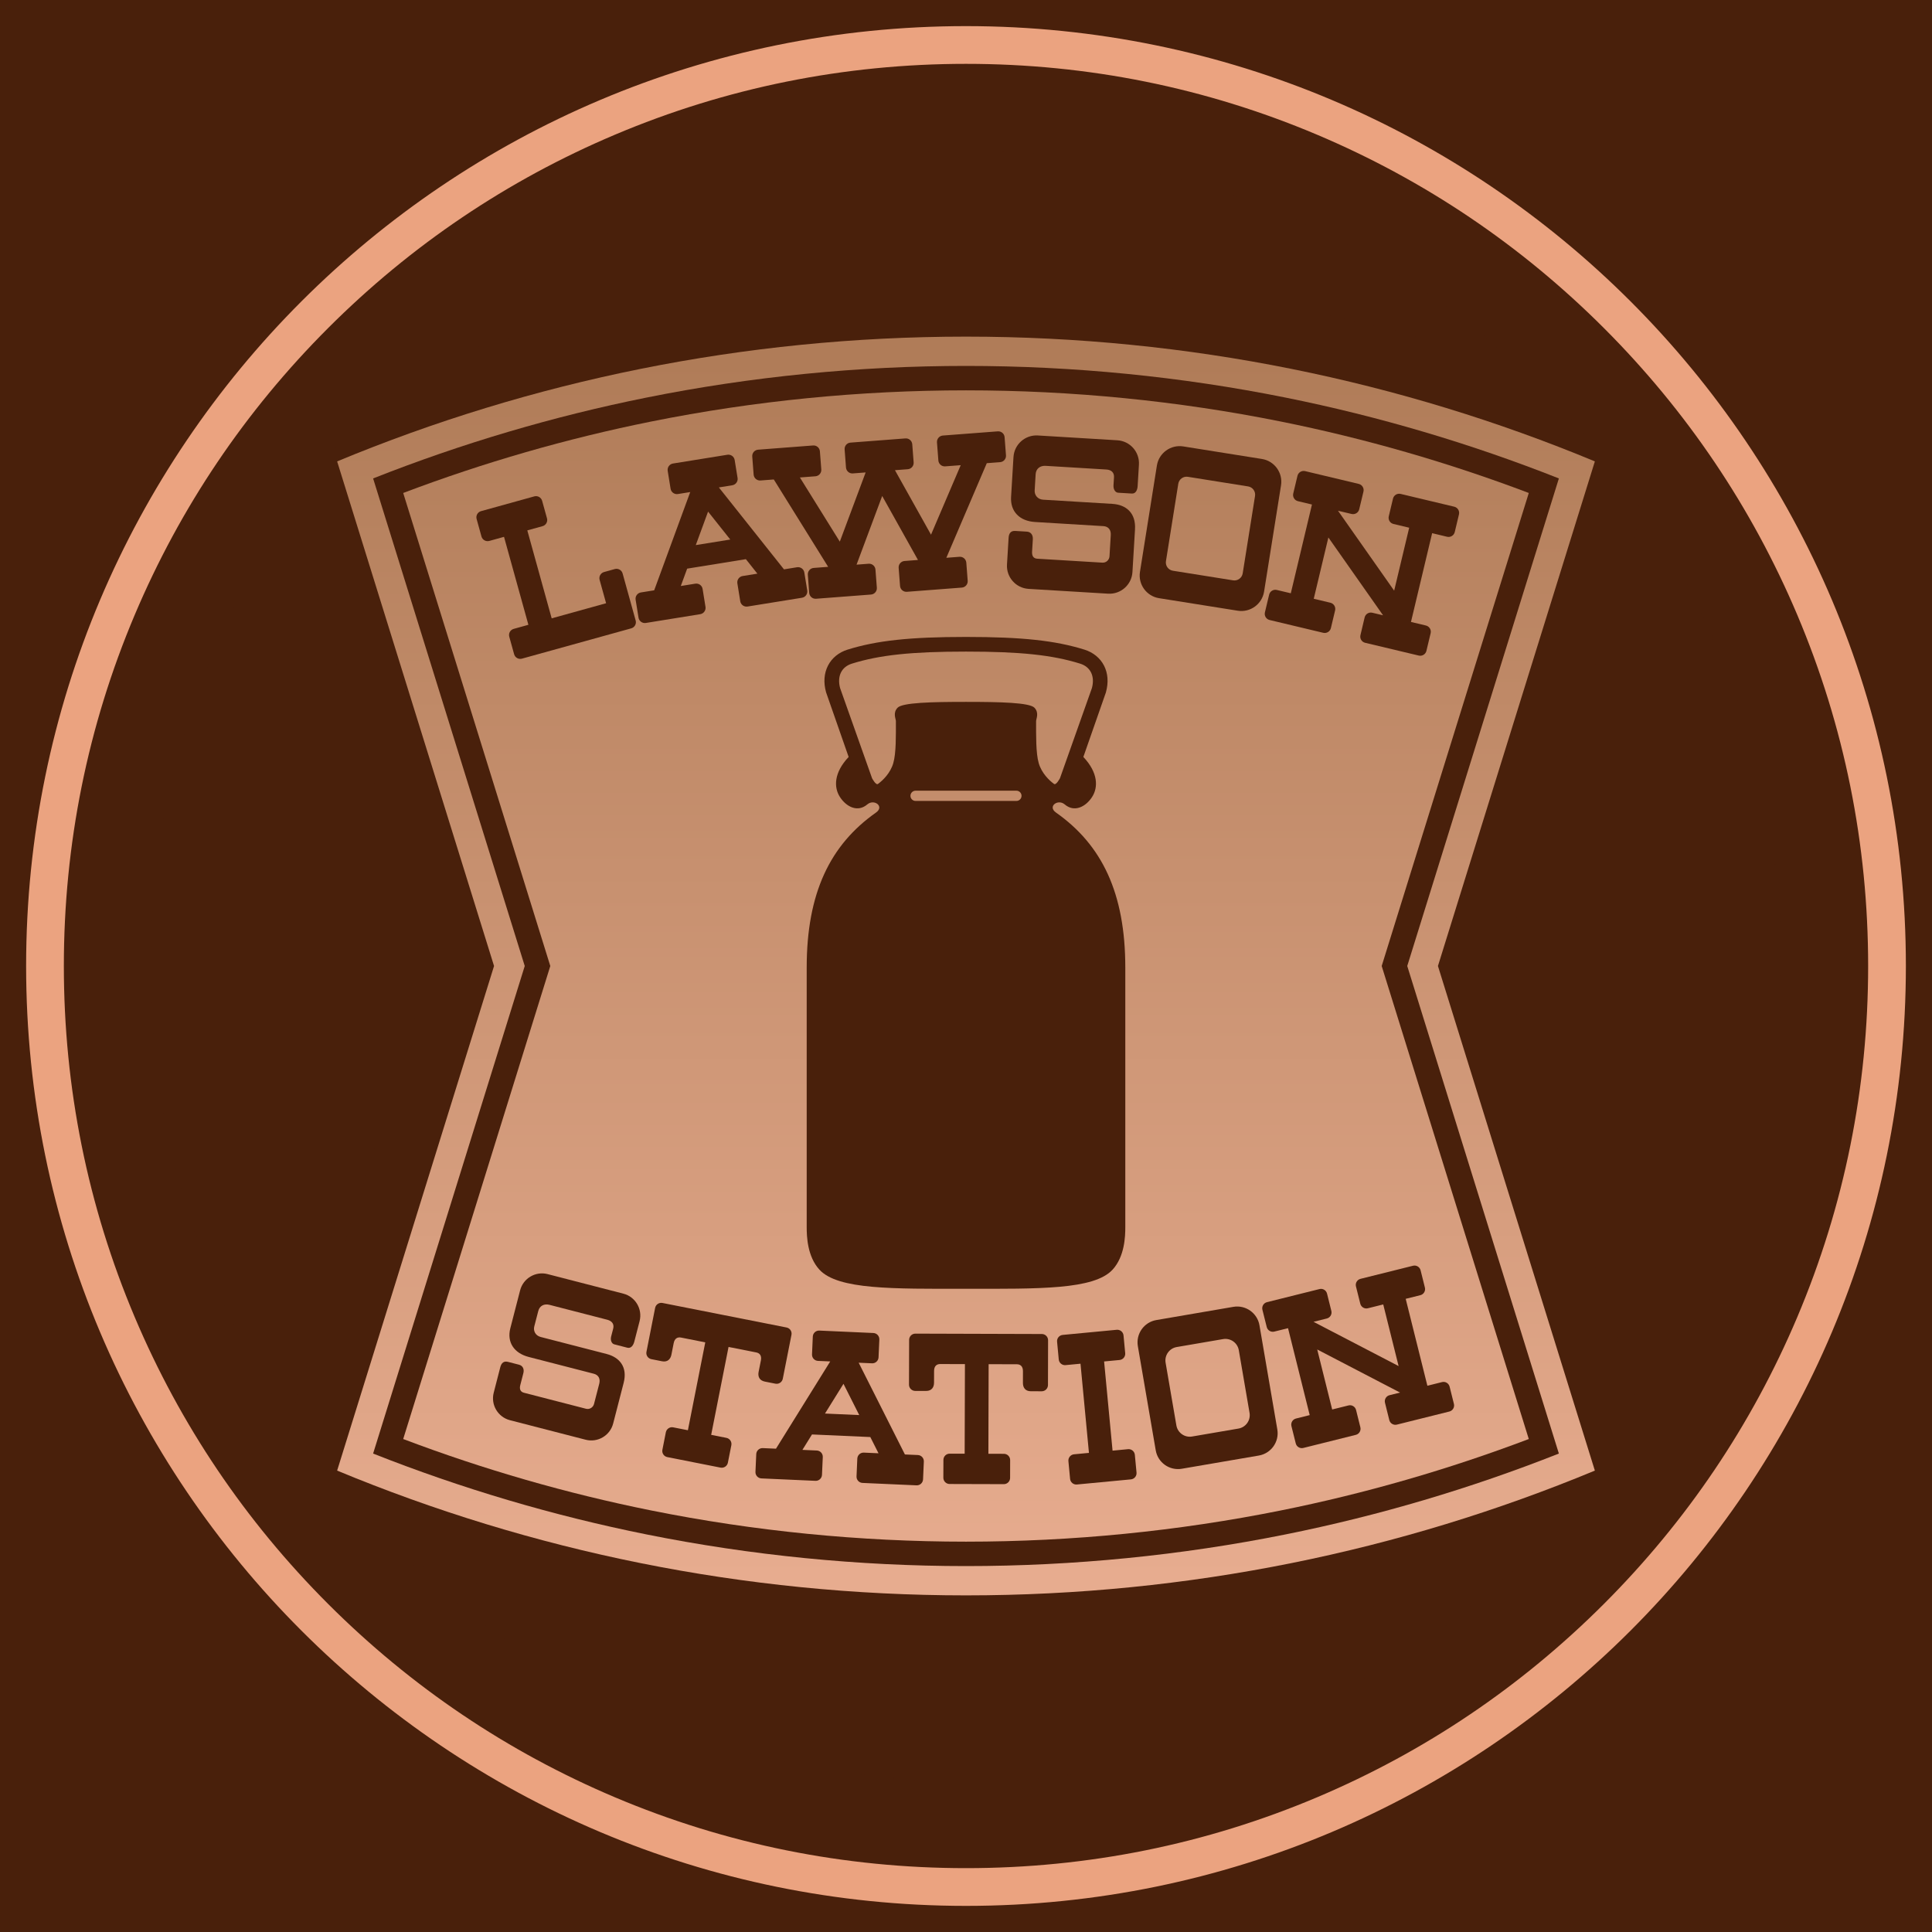 <?xml version="1.0" encoding="utf-8"?>
<!-- Generator: Adobe Illustrator 16.0.0, SVG Export Plug-In . SVG Version: 6.00 Build 0)  -->
<!DOCTYPE svg PUBLIC "-//W3C//DTD SVG 1.0//EN" "http://www.w3.org/TR/2001/REC-SVG-20010904/DTD/svg10.dtd">
<svg version="1.0" xmlns="http://www.w3.org/2000/svg" xmlns:xlink="http://www.w3.org/1999/xlink" x="0px" y="0px" width="512px"
	 height="512px" viewBox="0 0 512 512" enable-background="new 0 0 512 512" xml:space="preserve">
<g id="Background_Color">
	<rect fill="#49200B" width="512" height="512"/>
</g>
<g id="Container">
	<path fill="#AEC7CE" d="M297.451,223H298C298,223,297.716,221.704,297.451,223z"/>
	<g>
		<path fill="#49200B" d="M255.999,438.791c-59.846,0-117.979-11.537-172.789-34.291l-13.477-5.594L114.172,256L69.733,113.091
			l13.477-5.594c54.812-22.751,112.947-34.287,172.789-34.287c59.841,0,117.976,11.536,172.79,34.287l13.478,5.594L397.825,256
			l44.441,142.906L428.79,404.5C373.979,427.254,315.843,438.791,255.999,438.791z"/>
		<linearGradient id="SVGID_1_" gradientUnits="userSpaceOnUse" x1="256" y1="418.333" x2="256" y2="95.846">
			<stop  offset="0" style="stop-color:#E7AC8F"/>
			<stop  offset="1" style="stop-color:#B07C58"/>
		</linearGradient>
		<path fill="url(#SVGID_1_)" d="M422.655,122.274c-51.328-21.304-107.621-33.064-166.656-33.064
			c-59.036,0-115.328,11.76-166.654,33.064L130.928,256L89.345,389.723c51.326,21.308,107.618,33.068,166.654,33.068
			c59.035,0,115.328-11.761,166.656-33.068L381.069,256L422.655,122.274z"/>
		<path fill="#49200B" d="M372.935,256l40.182-129.211c-23.414-9.263-47.748-16.462-72.428-21.424
			c-27.689-5.57-56.188-8.392-84.689-8.392c-28.504,0-56.995,2.822-84.686,8.392c-24.684,4.962-49.014,12.161-72.434,21.424
			L139.062,256L98.88,385.209c23.42,9.263,47.75,16.465,72.434,21.426c27.69,5.568,56.182,8.393,84.686,8.393
			c28.502,0,57-2.824,84.689-8.393c24.68-4.961,49.014-12.163,72.428-21.426L372.935,256z"/>
		<g>
			<linearGradient id="SVGID_2_" gradientUnits="userSpaceOnUse" x1="256" y1="418.332" x2="256" y2="95.846">
				<stop  offset="0" style="stop-color:#E7AC8F"/>
				<stop  offset="1" style="stop-color:#B07C58"/>
			</linearGradient>
			<path fill="url(#SVGID_2_)" d="M366.163,256l38.982-125.357c-21.334-8.085-43.422-14.448-65.73-18.936
				c-27.275-5.482-55.34-8.263-83.416-8.263s-56.141,2.781-83.41,8.263c-22.316,4.488-44.398,10.851-65.736,18.936
				C114.569,155.453,145.834,256,145.834,256l-38.981,125.357c21.338,8.085,43.42,14.447,65.736,18.934
				c27.27,5.484,55.334,8.266,83.41,8.266s56.141-2.781,83.416-8.266c22.309-4.486,44.396-10.849,65.73-18.934L366.163,256z"/>
		</g>
		<g>
			<path fill="#49200B" d="M285.39,393.407c-0.912,0.088-1.719-0.581-1.807-1.491l-0.443-4.705c-0.088-0.912,0.584-1.719,1.49-1.807
				l3.953-0.375l-2.238-23.634l-3.955,0.374c-0.912,0.088-1.719-0.582-1.807-1.494l-0.443-4.705
				c-0.088-0.908,0.578-1.716,1.49-1.804l14.311-1.359c0.912-0.085,1.719,0.585,1.807,1.497l0.445,4.701
				c0.088,0.91-0.586,1.72-1.492,1.808l-4.1,0.389l2.24,23.635l4.1-0.39c0.912-0.087,1.719,0.582,1.807,1.494l0.445,4.705
				c0.088,0.91-0.58,1.72-1.492,1.805L285.39,393.407z"/>
			<path fill="#49200B" d="M276.104,353.527c0.912,0,1.654,0.745,1.648,1.66l-0.029,11.865c-0.006,0.916-0.748,1.656-1.666,1.652
				l-2.871-0.008c-1.516-0.004-2.105-1.018-2.1-2.199l0.006-3.126c0.006-1.351-0.756-1.825-1.598-1.825l-7.496-0.023l-0.064,23.744
				l4.117,0.012c0.912,0.002,1.654,0.745,1.648,1.66l-0.012,4.725c-0.006,0.916-0.748,1.656-1.66,1.652l-14.375-0.041
				c-0.918-0.002-1.654-0.748-1.654-1.664l0.018-4.722c0-0.915,0.742-1.657,1.66-1.651l3.971,0.008l0.07-23.74l-6.567-0.02
				c-0.842,0-1.608,0.467-1.608,1.818l-0.012,3.123c0,1.182-0.596,2.193-2.117,2.189l-2.871-0.008
				c-0.912-0.004-1.654-0.749-1.648-1.661l0.035-11.866c0-0.914,0.742-1.658,1.66-1.654L276.104,353.527z"/>
			<path fill="#49200B" d="M208.442,351.799c0.9,0.178,1.486,1.05,1.305,1.947l-2.299,11.641c-0.182,0.897-1.053,1.482-1.947,1.305
				l-2.818-0.557c-1.486-0.295-1.871-1.402-1.644-2.561l0.608-3.064c0.258-1.328-0.393-1.936-1.223-2.1l-7.351-1.453l-4.603,23.293
				l4.035,0.797c0.9,0.176,1.485,1.047,1.311,1.945l-0.918,4.637c-0.176,0.898-1.053,1.482-1.948,1.305l-14.099-2.787
				c-0.901-0.178-1.486-1.049-1.305-1.947l0.912-4.635c0.182-0.896,1.053-1.482,1.947-1.303l3.895,0.768l4.604-23.289l-6.439-1.275
				c-0.83-0.163-1.666,0.152-1.93,1.477l-0.603,3.064c-0.228,1.158-1.006,2.039-2.497,1.743l-2.812-0.556
				c-0.9-0.178-1.486-1.049-1.305-1.947l2.299-11.641c0.176-0.897,1.047-1.482,1.947-1.304L208.442,351.799z"/>
			<path fill="#49200B" d="M162.782,356.261l3.467,0.896c0.988,0.257,1.598-0.646,1.854-1.635l1.393-5.395
				c0.824-3.205-1.1-6.471-4.305-7.296l-20.064-5.176c-3.198-0.827-6.467,1.1-7.292,4.302l-2.597,10.053
				c-0.947,3.682,0.977,6.594,4.865,7.596l17.27,4.453c1.205,0.313,1.777,1.293,1.434,2.639l-1.387,5.377
				c-0.223,0.848-1.105,1.525-2.141,1.257l-16.415-4.233c-0.988-0.258-1.251-1.004-0.977-2.064l0.802-3.114
				c0.292-1.132-0.164-2.003-1.152-2.261l-2.912-0.748c-1.064-0.275-1.737,0.217-2.047,1.421l-1.737,6.739
				c-0.831,3.202,1.1,6.469,4.298,7.296l20.064,5.175c3.199,0.825,6.469-1.099,7.293-4.303l2.777-10.762
				c1.076-4.175-1.041-6.76-4.508-7.657l-17.48-4.509c-1.415-0.365-1.994-1.646-1.701-2.777l1.059-4.092
				c0.361-1.418,1.572-2.012,2.988-1.646l15.286,3.944c1.274,0.328,1.89,1.167,1.579,2.371l-0.532,2.051
				C161.712,355.152,162.073,356.076,162.782,356.261z"/>
			<path fill="#49200B" d="M376.409,343.237c0.889-0.222,1.426-1.122,1.205-2.012l-1.141-4.581c-0.223-0.89-1.123-1.431-2.012-1.209
				l-13.906,3.469c-0.891,0.223-1.434,1.119-1.211,2.008l1.146,4.586c0.221,0.889,1.121,1.43,2.012,1.207l4.07-1.015l4.074,16.333
				l-22.549-11.728l3.52-0.878c0.891-0.222,1.428-1.119,1.205-2.008l-1.141-4.585c-0.221-0.89-1.121-1.431-2.006-1.208
				l-13.912,3.471c-0.889,0.22-1.426,1.12-1.211,2.01l1.146,4.582c0.223,0.889,1.123,1.43,2.006,1.207l3.639-0.906l5.742,23.037
				l-3.631,0.907c-0.891,0.22-1.428,1.12-1.211,2.006l1.146,4.585c0.221,0.889,1.123,1.43,2.012,1.207l13.906-3.471
				c0.889-0.219,1.426-1.119,1.205-2.008l-1.141-4.586c-0.223-0.886-1.123-1.426-2.006-1.204l-4.322,1.075l-3.965-15.902
				l21.953,11.418l-2.789,0.695c-0.889,0.223-1.428,1.12-1.205,2.01l1.141,4.584c0.223,0.889,1.123,1.428,2.012,1.205l13.906-3.469
				c0.889-0.222,1.428-1.119,1.211-2.008l-1.146-4.586c-0.223-0.889-1.123-1.43-2.006-1.207l-3.883,0.971l-5.748-23.035
				L376.409,343.237z"/>
			<path fill="#49200B" d="M162.928,150.803l-2.843,0.79c-0.9,0.249-1.426,1.178-1.181,2.076l1.72,6.193l-14.422,4.003
				l-6.461-23.307l4.041-1.12c0.9-0.249,1.426-1.182,1.175-2.079l-1.286-4.638c-0.252-0.897-1.182-1.424-2.076-1.175l-14.111,3.913
				c-0.896,0.248-1.423,1.181-1.174,2.079l1.285,4.638c0.251,0.897,1.181,1.424,2.082,1.175l3.895-1.082l6.461,23.308l-3.895,1.082
				c-0.9,0.249-1.426,1.178-1.175,2.076l1.286,4.637c0.246,0.901,1.176,1.427,2.076,1.176l28.959-8.029
				c0.9-0.251,1.428-1.182,1.176-2.079l-3.456-12.459C164.759,151.081,163.823,150.555,162.928,150.803z"/>
			<path fill="#49200B" d="M264.419,114.312l-14.555,1.111c-0.93,0.073-1.626,0.883-1.556,1.812l0.368,4.798
				c0.07,0.93,0.883,1.626,1.807,1.556l4.117-0.313l-7.871,18.418l-9.556-17.088l3.397-0.257c0.93-0.073,1.626-0.883,1.556-1.813
				l-0.368-4.801c-0.07-0.927-0.883-1.623-1.812-1.553l-14.562,1.114c-0.93,0.07-1.625,0.88-1.549,1.81l0.362,4.798
				c0.075,0.93,0.883,1.625,1.813,1.556l3.396-0.261l-6.848,18.34l-10.578-17.006l4.116-0.316c0.93-0.07,1.626-0.88,1.556-1.812
				l-0.369-4.798c-0.069-0.93-0.883-1.626-1.812-1.553l-14.561,1.114c-0.931,0.07-1.627,0.88-1.557,1.81l0.369,4.798
				c0.07,0.93,0.883,1.626,1.812,1.556l3.532-0.269l14.403,23.152l-3.836,0.292c-0.924,0.073-1.62,0.883-1.55,1.812l0.362,4.798
				c0.076,0.93,0.883,1.626,1.812,1.556l14.562-1.114c0.93-0.07,1.625-0.88,1.555-1.813l-0.367-4.798
				c-0.07-0.93-0.884-1.626-1.813-1.553l-3.198,0.243l6.795-18.199l9.479,16.956l-3.562,0.272c-0.93,0.07-1.625,0.88-1.556,1.813
				l0.368,4.798c0.07,0.93,0.883,1.626,1.812,1.553l14.562-1.114c0.93-0.07,1.625-0.88,1.555-1.81l-0.367-4.798
				c-0.076-0.93-0.884-1.625-1.813-1.555l-3.479,0.266l10.719-25.073l3.533-0.272c0.936-0.07,1.625-0.88,1.555-1.81l-0.367-4.798
				C266.163,114.938,265.354,114.239,264.419,114.312z"/>
			<path fill="#49200B" d="M296.315,130.575l3.637,0.219c1.041,0.064,1.473-0.953,1.537-1.994l0.34-5.664
				c0.205-3.363-2.357-6.254-5.719-6.459l-21.07-1.274c-3.363-0.202-6.252,2.359-6.457,5.722l-0.637,10.559
				c-0.234,3.862,2.258,6.4,6.346,6.649l18.127,1.094c1.264,0.079,2.035,0.944,1.949,2.356l-0.34,5.646
				c-0.059,0.895-0.807,1.743-1.9,1.675l-17.234-1.041c-1.041-0.064-1.445-0.757-1.381-1.874l0.199-3.269
				c0.07-1.19-0.549-1.974-1.59-2.035l-3.064-0.184c-1.111-0.07-1.691,0.555-1.766,1.819l-0.428,7.076
				c-0.205,3.363,2.357,6.254,5.719,6.459l21.064,1.271c3.369,0.205,6.258-2.356,6.463-5.719l0.678-11.301
				c0.27-4.383-2.357-6.556-5.994-6.778l-18.357-1.108c-1.484-0.091-2.309-1.26-2.238-2.45l0.256-4.296
				c0.094-1.485,1.188-2.315,2.674-2.225l16.053,0.971c1.338,0.079,2.117,0.798,2.041,2.062l-0.135,2.155
				C295.022,129.678,295.571,130.531,296.315,130.575z"/>
			<path fill="#49200B" d="M383.497,142.248c0.906,0.214,1.812-0.345,2.029-1.251l1.117-4.682c0.215-0.906-0.346-1.818-1.252-2.035
				l-14.199-3.386c-0.912-0.216-1.824,0.342-2.035,1.251l-1.117,4.681c-0.217,0.906,0.34,1.816,1.246,2.032l4.164,0.991
				l-3.982,16.685l-14.883-21.182l3.596,0.856c0.906,0.217,1.818-0.342,2.029-1.251l1.123-4.682
				c0.211-0.906-0.346-1.815-1.252-2.032l-14.205-3.389c-0.912-0.216-1.818,0.345-2.035,1.251l-1.117,4.681
				c-0.215,0.906,0.346,1.819,1.252,2.035l3.707,0.883l-5.607,23.524l-3.707-0.883c-0.912-0.216-1.82,0.342-2.035,1.251
				l-1.117,4.682c-0.217,0.906,0.338,1.816,1.246,2.032l14.209,3.389c0.908,0.216,1.814-0.345,2.029-1.251l1.117-4.681
				c0.217-0.907-0.344-1.819-1.25-2.035l-4.41-1.053l3.877-16.243l14.492,20.626l-2.85-0.679c-0.906-0.219-1.818,0.342-2.035,1.249
				l-1.109,4.681c-0.217,0.91,0.338,1.819,1.244,2.035l14.211,3.386c0.9,0.219,1.812-0.342,2.029-1.249l1.117-4.681
				c0.217-0.907-0.346-1.819-1.252-2.035l-3.959-0.945l5.609-23.526L383.497,142.248z"/>
			<path fill="#49200B" d="M243.25,385.6l-3.438-0.154l-12.252-24.312l3.538,0.157c0.913,0.041,1.685-0.667,1.726-1.579l0.211-4.723
				c0.04-0.914-0.668-1.687-1.58-1.728l-14.321-0.644c-0.912-0.041-1.69,0.667-1.731,1.582l-0.21,4.72
				c-0.041,0.915,0.667,1.69,1.579,1.731l3.246,0.143l-14.375,23.123l-3.497-0.154c-0.913-0.041-1.69,0.666-1.731,1.581l-0.211,4.72
				c-0.04,0.915,0.668,1.689,1.58,1.73l14.321,0.641c0.918,0.041,1.69-0.67,1.731-1.582l0.21-4.723
				c0.041-0.912-0.667-1.687-1.579-1.728l-3.818-0.169l2.538-4.088l15.456,0.689l2.17,4.299l-3.883-0.173
				c-0.918-0.041-1.69,0.667-1.731,1.579l-0.21,4.723c-0.041,0.914,0.666,1.687,1.578,1.728l14.322,0.64
				c0.918,0.041,1.689-0.666,1.73-1.581l0.211-4.72C244.87,386.416,244.162,385.641,243.25,385.6z M218.63,374.604l4.9-7.881
				l4.176,8.287L218.63,374.604z"/>
			<path fill="#49200B" d="M338.503,378.816l-4.732-27.6c-0.561-3.258-3.66-5.447-6.918-4.889l-20.42,3.503
				c-3.258,0.559-5.445,3.655-4.891,6.915l4.738,27.597c0.555,3.263,3.654,5.45,6.912,4.892l20.42-3.502
				C336.87,385.17,339.063,382.076,338.503,378.816z M328.204,378.586l-12.293,2.105c-1.959,0.336-3.824-0.98-4.158-2.941
				l-2.854-16.609c-0.334-1.961,0.982-3.824,2.941-4.16l12.293-2.108c1.959-0.337,3.824,0.979,4.164,2.941l2.848,16.608
				C331.479,376.384,330.163,378.246,328.204,378.586z"/>
			<path fill="#49200B" d="M213.156,151.725c-0.146-0.921-1.012-1.547-1.936-1.398l-3.456,0.559l-17.258-21.713l3.556-0.573
				c0.924-0.149,1.55-1.018,1.403-1.936l-0.771-4.751c-0.146-0.921-1.012-1.547-1.936-1.398l-14.416,2.325
				c-0.918,0.149-1.543,1.018-1.397,1.936l0.767,4.751c0.152,0.921,1.018,1.547,1.936,1.398l3.269-0.526l-9.55,26.038l-3.52,0.567
				c-0.925,0.149-1.551,1.015-1.398,1.936l0.766,4.751c0.146,0.921,1.012,1.547,1.936,1.401l14.416-2.328
				c0.918-0.149,1.544-1.015,1.397-1.936l-0.767-4.751c-0.146-0.921-1.018-1.547-1.936-1.398l-3.842,0.62l1.685-4.602l15.562-2.512
				l3.047,3.839l-3.906,0.628c-0.918,0.149-1.545,1.018-1.398,1.936l0.766,4.754c0.146,0.918,1.018,1.544,1.937,1.395l14.415-2.325
				c0.924-0.149,1.55-1.015,1.398-1.936L213.156,151.725z M184.39,144.456l3.258-8.875l5.883,7.401L184.39,144.456z"/>
			<path fill="#49200B" d="M334.421,121.631l-20.844-3.325c-3.326-0.529-6.455,1.74-6.988,5.064l-4.484,28.17
				c-0.533,3.327,1.73,6.453,5.059,6.985l20.848,3.321c3.322,0.529,6.451-1.737,6.982-5.064l4.492-28.169
				C340.011,125.289,337.747,122.16,334.421,121.631z M329.327,151.953c-0.193,1.21-1.334,2.035-2.545,1.842l-15.953-2.543
				c-1.211-0.193-2.035-1.331-1.842-2.538l3.27-20.512c0.197-1.21,1.332-2.035,2.543-1.842l15.953,2.544
				c1.211,0.193,2.035,1.327,1.842,2.538L329.327,151.953z"/>
			<path fill="#49200B" d="M279.841,215.33c-2.305-1.62,0.52-3.696,2.334-2.143c2.502,2.146,5.52,0.687,7.244-1.985
				c1.621-2.518,1.639-6.41-2.32-10.6l5.953-17.035l0.018-0.059l0.018-0.064c0.713-2.567,0.537-5.006-0.51-7.053
				c-1.029-2.003-2.865-3.503-5.17-4.225c-7.766-2.424-16.566-3.371-31.408-3.371c-14.837,0-23.645,0.947-31.41,3.371
				c-2.305,0.722-4.141,2.222-5.164,4.225c-1.047,2.047-1.228,4.485-0.514,7.053l0.018,0.064l0.023,0.059l5.947,17.035
				c-3.959,4.19-3.941,8.082-2.316,10.6c1.725,2.672,4.736,4.131,7.246,1.985c1.812-1.553,4.631,0.523,2.327,2.143
				c-12.163,8.553-18.374,21.322-18.374,41.076v68.819c0,2.474,0.176,7.749,3.362,11.237c4.906,5.356,19.532,5.082,38.854,5.082
				s33.947,0.274,38.854-5.082c3.193-3.488,3.363-8.764,3.363-11.237v-68.819C298.216,236.652,292.005,223.883,279.841,215.33z
				 M269.36,212.257h-26.719c-0.754,0-1.362-0.605-1.362-1.356s0.608-1.36,1.362-1.36h26.719c0.75,0,1.357,0.608,1.357,1.36
				S270.11,212.257,269.36,212.257z M275.269,202.23c-0.773-2.675-0.691-7.506-0.691-11.128c0-0.605,0.865-2.158-0.426-3.538
				c-1.299-1.38-9.094-1.559-18.152-1.559s-16.854,0.178-18.146,1.559c-1.299,1.38-0.434,2.933-0.434,3.538
				c0,3.623,0.088,8.453-0.689,11.128c-0.777,2.673-2.76,4.57-4.053,5.521c-0.573,0.418-1.573-1.509-1.573-1.509l-8.468-23.886
				c-0.842-3.134,0.346-5.617,3.111-6.482c7.356-2.301,15.842-3.196,30.252-3.196c14.408,0,22.895,0.895,30.252,3.196
				c2.766,0.866,3.959,3.348,3.111,6.482l-8.463,23.886c0,0-1.006,1.924-1.578,1.509
				C278.028,206.801,276.046,204.903,275.269,202.23z"/>
		</g>
	</g>
</g>
<g id="Border">
	<path fill="#49200B" d="M256,505.056c-66.525,0-129.068-25.906-176.109-72.946C32.851,385.068,6.944,322.525,6.944,256
		S32.851,126.931,79.891,79.891C126.932,32.85,189.475,6.944,256,6.944S385.068,32.85,432.109,79.891
		c47.04,47.041,72.946,109.584,72.946,176.109s-25.906,129.068-72.946,176.109C385.068,479.149,322.525,505.056,256,505.056z
		 M256,39.921c-29.186,0-57.479,5.708-84.097,16.967c-25.727,10.881-48.838,26.465-68.693,46.321
		c-19.855,19.855-35.439,42.967-46.321,68.693C45.631,198.52,39.922,226.814,39.922,256s5.709,57.479,16.967,84.097
		c10.882,25.727,26.466,48.838,46.321,68.693s42.967,35.439,68.693,46.321c26.617,11.258,54.911,16.967,84.097,16.967
		s57.479-5.709,84.098-16.967c25.726-10.882,48.838-26.466,68.692-46.321c19.855-19.855,35.439-42.967,46.321-68.693
		c11.258-26.617,16.967-54.911,16.967-84.097s-5.709-57.48-16.967-84.097c-10.882-25.727-26.466-48.838-46.321-68.693
		c-19.854-19.855-42.967-35.44-68.692-46.321C313.479,45.63,285.186,39.921,256,39.921z"/>
	<g>
		<path fill="#EBA380" d="M256,16.921c32.28,0,63.589,6.32,93.057,18.784c28.469,12.041,54.037,29.281,75.997,51.241
			s39.199,47.529,51.24,75.997c12.464,29.468,18.784,60.777,18.784,93.057c0,32.279-6.319,63.589-18.784,93.057
			c-12.041,28.468-29.28,54.037-51.24,75.997s-47.528,39.199-75.997,51.24c-29.468,12.464-60.776,18.784-93.057,18.784
			c-32.28,0-63.589-6.32-93.057-18.784c-28.468-12.041-54.037-29.28-75.997-51.24c-21.96-21.96-39.2-47.529-51.241-75.997
			C23.242,319.589,16.922,288.279,16.922,256c0-32.28,6.32-63.589,18.784-93.057c12.041-28.468,29.281-54.037,51.241-75.997
			c21.959-21.96,47.528-39.2,75.997-51.241C192.411,23.241,223.72,16.921,256,16.921 M256,6.921
			C118.438,6.921,6.922,118.438,6.922,256c0,137.562,111.516,249.078,249.078,249.078S505.078,393.562,505.078,256
			C505.078,118.438,393.562,6.921,256,6.921L256,6.921z"/>
	</g>
</g>
<g id="Status_Simulation" display="none">
	<g display="inline">
		<path d="M0,0v512h512V0H0z M257,505.078C119.438,505.078,7.922,393.562,7.922,256C7.922,118.438,119.438,6.921,257,6.921
			S506.078,118.438,506.078,256C506.078,393.562,394.562,505.078,257,505.078z"/>
		<circle fill="none" stroke="#FBB03B" stroke-width="5" stroke-miterlimit="10" cx="256" cy="256" r="249.078"/>
	</g>
</g>
<g id="Hints">
</g>
<g id="Guides" display="none">
</g>
</svg>
